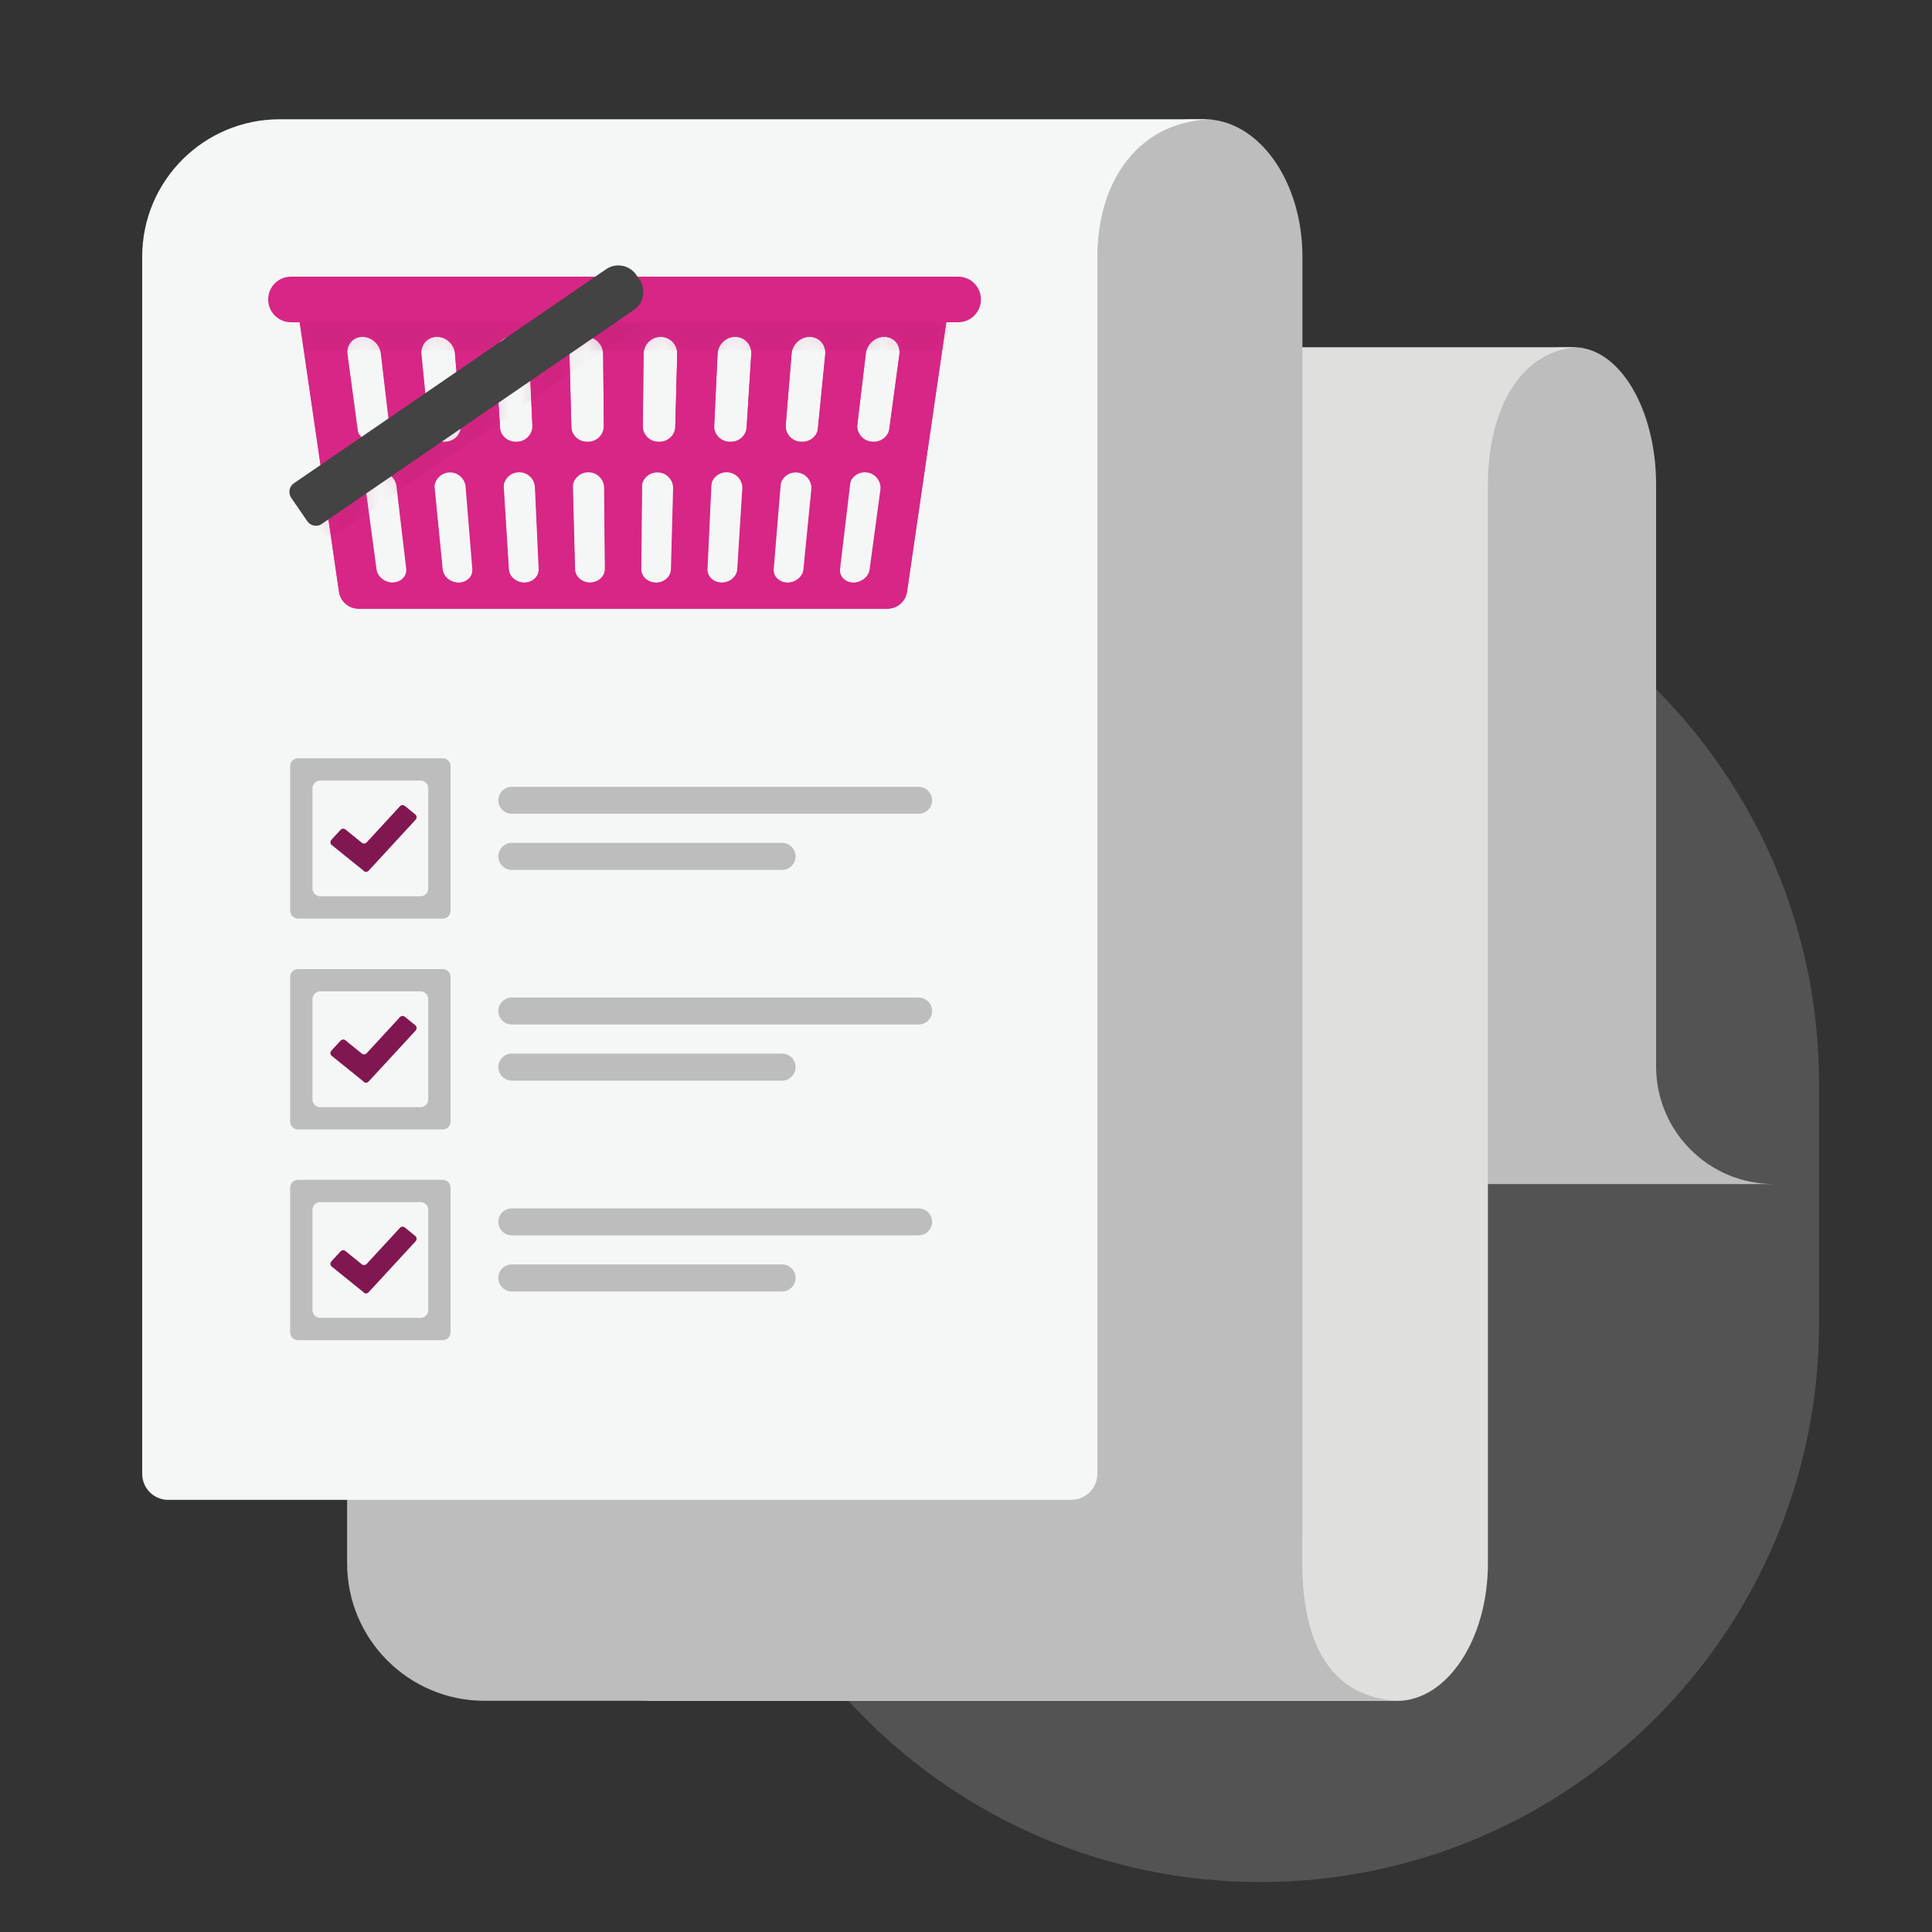 <svg xmlns="http://www.w3.org/2000/svg" width="150" height="150" viewBox="0 0 150 150" fill="none">
    <rect x="0" y="0" width="150" height="150" fill="#333333" stroke="none"/>
    <g style="mix-blend-mode:multiply" opacity="0.17">
        <path d="M141.23 84.13C141.23 60.172 121.808 40.75 97.85 40.75C73.892 40.75 54.47 60.172 54.47 84.13V102.74C54.47 126.698 73.892 146.12 97.85 146.12C121.808 146.12 141.23 126.698 141.23 102.74V84.13Z" fill="#F5F5F5" />
    </g>
    <path d="M137.71 91.93C132.67 91.93 128.58 87.84 128.58 82.8V43.88V37.63C128.58 31.74 125.72 26.96 122.19 26.96H121.31C117.78 26.96 111.99 31.74 111.99 37.63H84.16V75.35H66.44V91.93H137.68H137.71Z" fill="#BDBDBD" />
    <path d="M122.88 26.96H64.33C59.58 26.96 55.73 31.74 55.73 37.63V38.16H55.71V121.39C55.71 127.28 53.56 132.06 49.65 132.06H108.44C112.35 132.06 115.52 127.28 115.52 121.39V38.15V37.62C115.52 31.73 118.13 26.95 122.88 26.95V26.96Z" fill="#DFDFDE" />
    <path d="M101.11 121.39V119.24H101.12V19.93C101.12 14.04 97.71 9.26 93.49 9.26H92.44C88.23 9.26 81.32 14.04 81.32 19.93H48.1V57.65H26.95V121.38C26.95 127.27 31.73 132.05 37.62 132.05H109.01C103.12 132.05 101.11 127.27 101.11 121.38V121.39Z" fill="#BDBDBD" />
    <path d="M13.07 116.45H83.18C84.3 116.44 85.2 115.53 85.2 114.42V19.93C85.2 14.04 88.44 9.26 94.33 9.26H21.71C15.82 9.26 11.04 14.04 11.04 19.93V114.43C11.04 115.55 11.95 116.45 13.06 116.45H13.07Z" fill="#F5F6F6" />
    <path d="M22.87 22.26L26.32 45.94C26.43 46.7 27.08 47.26 27.85 47.26H68.89C69.66 47.26 70.31 46.7 70.42 45.94L73.87 22.26H22.87ZM30.51 45.24C29.87 45.24 29.3 44.77 29.23 44.19L26.98 27.48C26.9 26.75 27.43 26.15 28.16 26.15C28.89 26.15 29.53 26.75 29.6 27.48L31.58 44.19C31.63 44.77 31.15 45.24 30.51 45.24ZM35.62 45.24C34.98 45.24 34.42 44.77 34.37 44.19L32.72 27.48C32.66 26.75 33.21 26.15 33.94 26.15C34.67 26.15 35.3 26.75 35.34 27.48L36.71 44.19C36.75 44.77 36.26 45.24 35.61 45.24H35.62ZM40.73 45.24C40.09 45.24 39.54 44.77 39.51 44.19L38.47 27.48C38.43 26.75 39 26.15 39.72 26.15C40.44 26.15 41.06 26.75 41.09 27.48L41.85 44.19C41.87 44.77 41.37 45.24 40.72 45.24H40.73ZM45.84 45.24C45.2 45.24 44.66 44.77 44.65 44.19L44.21 27.48C44.2 26.75 44.77 26.15 45.5 26.15C46.23 26.15 46.82 26.75 46.83 27.48L46.99 44.19C46.99 44.77 46.48 45.24 45.83 45.24H45.84ZM52.14 44.19C52.13 44.77 51.6 45.24 50.95 45.24C50.3 45.24 49.79 44.77 49.79 44.19L49.96 27.48C49.96 26.75 50.56 26.15 51.29 26.15C52.02 26.15 52.6 26.75 52.58 27.48L52.13 44.19H52.14ZM57.28 44.19C57.25 44.77 56.71 45.24 56.06 45.24C55.42 45.24 54.91 44.77 54.93 44.19L55.71 27.48C55.74 26.75 56.35 26.15 57.08 26.15C57.81 26.15 58.37 26.75 58.33 27.48L57.28 44.19ZM62.42 44.19C62.38 44.77 61.82 45.24 61.17 45.24C60.52 45.24 60.03 44.77 60.07 44.19L61.45 27.48C61.5 26.75 62.13 26.15 62.85 26.15C63.57 26.15 64.12 26.75 64.07 27.48L62.41 44.19H62.42ZM69.83 27.48L67.57 44.19C67.51 44.77 66.94 45.24 66.29 45.24C65.64 45.24 65.17 44.77 65.22 44.19L67.21 27.48C67.28 26.75 67.92 26.15 68.65 26.15C69.38 26.15 69.91 26.75 69.83 27.48Z" fill="#D72685" />
    <path d="M22.87 22.26L26.32 45.94C26.43 46.7 27.08 47.26 27.85 47.26H68.89C69.66 47.26 70.31 46.7 70.42 45.94L73.87 22.26H22.87ZM68.66 26.15C69.39 26.15 69.92 26.75 69.84 27.48L69.06 33.24C68.98 33.84 68.46 34.29 67.86 34.29H67.78C67.05 34.29 66.49 33.65 66.57 32.93L67.22 27.48C67.29 26.75 67.93 26.15 68.66 26.15ZM62.87 26.15C63.6 26.15 64.14 26.75 64.09 27.48L63.52 33.2C63.46 33.82 62.94 34.29 62.31 34.29H62.22C61.51 34.29 60.95 33.68 61.01 32.98L61.46 27.48C61.51 26.75 62.14 26.15 62.86 26.15H62.87ZM57.08 26.15C57.81 26.15 58.37 26.75 58.33 27.48L57.97 33.15C57.93 33.79 57.4 34.29 56.76 34.29H56.66C55.97 34.29 55.41 33.71 55.45 33.02L55.71 27.48C55.74 26.75 56.35 26.15 57.08 26.15ZM51.29 26.15C52.02 26.15 52.6 26.75 52.58 27.48L52.43 33.11C52.41 33.77 51.87 34.29 51.22 34.29H51.12C50.44 34.29 49.9 33.74 49.91 33.06L49.97 27.48C49.97 26.75 50.57 26.15 51.3 26.15H51.29ZM45.5 26.15C46.23 26.15 46.82 26.75 46.83 27.48L46.88 33.06C46.88 33.74 46.34 34.29 45.67 34.29H45.57C44.91 34.29 44.37 33.77 44.36 33.11L44.21 27.48C44.2 26.75 44.77 26.15 45.5 26.15ZM39.71 26.15C40.44 26.15 41.05 26.75 41.08 27.48L41.33 33.02C41.36 33.71 40.81 34.29 40.12 34.29H40.02C39.38 34.29 38.85 33.79 38.81 33.15L38.46 27.48C38.42 26.75 38.99 26.15 39.71 26.15ZM33.92 26.15C34.65 26.15 35.28 26.75 35.32 27.48L35.77 32.98C35.83 33.69 35.27 34.29 34.56 34.29H34.47C33.85 34.29 33.32 33.82 33.26 33.19L32.7 27.48C32.64 26.75 33.19 26.15 33.92 26.15ZM28.13 26.15C28.86 26.15 29.5 26.75 29.57 27.48L30.21 32.93C30.3 33.65 29.73 34.29 29 34.29H28.92C28.31 34.29 27.8 33.84 27.72 33.24L26.94 27.48C26.86 26.75 27.39 26.15 28.12 26.15H28.13ZM30.48 45.23C29.84 45.23 29.27 44.76 29.2 44.18L28.37 38.05C28.27 37.32 28.84 36.67 29.57 36.67C30.19 36.67 30.7 37.13 30.78 37.74L31.54 44.17C31.59 44.75 31.11 45.22 30.47 45.22L30.48 45.23ZM35.59 45.23C34.95 45.23 34.39 44.76 34.34 44.18L33.73 38.01C33.66 37.3 34.22 36.68 34.94 36.68C35.57 36.68 36.1 37.17 36.15 37.8L36.67 44.19C36.71 44.77 36.22 45.24 35.57 45.24L35.59 45.23ZM40.7 45.23C40.06 45.23 39.51 44.76 39.48 44.18L39.09 37.96C39.05 37.26 39.6 36.67 40.3 36.67H40.32C40.97 36.67 41.5 37.18 41.53 37.83L41.82 44.18C41.84 44.76 41.34 45.23 40.69 45.23H40.7ZM45.81 45.23C45.17 45.23 44.63 44.76 44.62 44.18L44.46 37.92C44.44 37.24 44.99 36.67 45.67 36.67H45.69C46.36 36.67 46.9 37.21 46.9 37.87L46.96 44.17C46.96 44.75 46.45 45.22 45.8 45.22L45.81 45.23ZM50.92 45.23C50.28 45.23 49.76 44.76 49.76 44.18L49.82 37.88C49.82 37.21 50.37 36.68 51.03 36.68H51.05C51.73 36.68 52.28 37.24 52.26 37.93L52.09 44.19C52.08 44.77 51.55 45.24 50.9 45.24L50.92 45.23ZM56.03 45.23C55.39 45.23 54.88 44.76 54.9 44.18L55.19 37.83C55.22 37.18 55.75 36.67 56.4 36.67H56.42C57.12 36.67 57.68 37.26 57.63 37.96L57.24 44.18C57.21 44.76 56.67 45.23 56.02 45.23H56.03ZM61.14 45.23C60.5 45.23 60 44.76 60.04 44.18L60.57 37.79C60.62 37.16 61.15 36.68 61.78 36.68C62.5 36.68 63.06 37.3 62.99 38.01L62.38 44.18C62.34 44.76 61.78 45.23 61.13 45.23H61.14ZM66.25 45.23C65.61 45.23 65.13 44.76 65.18 44.18L65.94 37.74C66.01 37.13 66.53 36.67 67.15 36.67C67.89 36.67 68.45 37.32 68.35 38.05L67.52 44.18C67.46 44.76 66.89 45.23 66.24 45.23H66.25Z" fill="#D72685" />
    <mask
        id="mask0_592_3243"
        style="mask-type:luminance"
        maskUnits="userSpaceOnUse"
        x="22"
        y="22"
        width="52"
        height="26">
        <path d="M22.87 22.26L26.32 45.94C26.43 46.7 27.08 47.26 27.85 47.26H68.89C69.66 47.26 70.31 46.7 70.42 45.94L73.87 22.26H22.87ZM68.66 26.15C69.39 26.15 69.92 26.75 69.84 27.48L69.06 33.24C68.98 33.84 68.46 34.29 67.86 34.29H67.78C67.05 34.29 66.49 33.65 66.57 32.93L67.22 27.48C67.29 26.75 67.93 26.15 68.66 26.15ZM62.87 26.15C63.6 26.15 64.14 26.75 64.09 27.48L63.52 33.2C63.46 33.82 62.94 34.29 62.31 34.29H62.22C61.51 34.29 60.95 33.68 61.01 32.98L61.46 27.48C61.51 26.75 62.14 26.15 62.86 26.15H62.87ZM57.08 26.15C57.81 26.15 58.37 26.75 58.33 27.48L57.97 33.15C57.93 33.79 57.4 34.29 56.76 34.29H56.66C55.97 34.29 55.41 33.71 55.45 33.02L55.71 27.48C55.74 26.75 56.35 26.15 57.08 26.15ZM51.29 26.15C52.02 26.15 52.6 26.75 52.58 27.48L52.43 33.11C52.41 33.77 51.87 34.29 51.22 34.29H51.12C50.44 34.29 49.9 33.74 49.91 33.06L49.97 27.48C49.97 26.75 50.57 26.15 51.3 26.15H51.29ZM45.5 26.15C46.23 26.15 46.82 26.75 46.83 27.48L46.88 33.06C46.88 33.74 46.34 34.29 45.67 34.29H45.57C44.91 34.29 44.37 33.77 44.36 33.11L44.21 27.48C44.2 26.75 44.77 26.15 45.5 26.15ZM39.71 26.15C40.44 26.15 41.05 26.75 41.08 27.48L41.33 33.02C41.36 33.71 40.81 34.29 40.12 34.29H40.02C39.38 34.29 38.85 33.79 38.81 33.15L38.46 27.48C38.42 26.75 38.99 26.15 39.71 26.15ZM33.92 26.15C34.65 26.15 35.28 26.75 35.32 27.48L35.77 32.98C35.83 33.69 35.27 34.29 34.56 34.29H34.47C33.85 34.29 33.32 33.82 33.26 33.19L32.7 27.48C32.64 26.75 33.19 26.15 33.92 26.15ZM28.13 26.15C28.86 26.15 29.5 26.75 29.57 27.48L30.21 32.93C30.3 33.65 29.73 34.29 29 34.29H28.92C28.31 34.29 27.8 33.84 27.72 33.24L26.94 27.48C26.86 26.75 27.39 26.15 28.12 26.15H28.13ZM30.48 45.23C29.84 45.23 29.27 44.76 29.2 44.18L28.37 38.05C28.27 37.32 28.84 36.67 29.57 36.67C30.19 36.67 30.7 37.13 30.78 37.74L31.54 44.17C31.59 44.75 31.11 45.22 30.47 45.22L30.48 45.23ZM35.59 45.23C34.95 45.23 34.39 44.76 34.34 44.18L33.73 38.01C33.66 37.3 34.22 36.68 34.94 36.68C35.57 36.68 36.1 37.17 36.15 37.8L36.67 44.19C36.71 44.77 36.22 45.24 35.57 45.24L35.59 45.23ZM40.7 45.23C40.06 45.23 39.51 44.76 39.48 44.18L39.09 37.96C39.05 37.26 39.6 36.67 40.3 36.67H40.32C40.97 36.67 41.5 37.18 41.53 37.83L41.82 44.18C41.84 44.76 41.34 45.23 40.69 45.23H40.7ZM45.81 45.23C45.17 45.23 44.63 44.76 44.62 44.18L44.46 37.92C44.44 37.24 44.99 36.67 45.67 36.67H45.69C46.36 36.67 46.9 37.21 46.9 37.87L46.96 44.17C46.96 44.75 46.45 45.22 45.8 45.22L45.81 45.23ZM50.92 45.23C50.28 45.23 49.76 44.76 49.76 44.18L49.82 37.88C49.82 37.21 50.37 36.68 51.03 36.68H51.05C51.73 36.68 52.28 37.24 52.26 37.93L52.09 44.19C52.08 44.77 51.55 45.24 50.9 45.24L50.92 45.23ZM56.03 45.23C55.39 45.23 54.88 44.76 54.9 44.18L55.19 37.83C55.22 37.18 55.75 36.67 56.4 36.67H56.42C57.12 36.67 57.68 37.26 57.63 37.96L57.24 44.18C57.21 44.76 56.67 45.23 56.02 45.23H56.03ZM61.14 45.23C60.5 45.23 60 44.76 60.04 44.18L60.57 37.79C60.62 37.16 61.15 36.68 61.78 36.68C62.5 36.68 63.06 37.3 62.99 38.01L62.38 44.18C62.34 44.76 61.78 45.23 61.13 45.23H61.14ZM66.25 45.23C65.61 45.23 65.13 44.76 65.18 44.18L65.94 37.74C66.01 37.13 66.53 36.67 67.15 36.67C67.89 36.67 68.45 37.32 68.35 38.05L67.52 44.18C67.46 44.76 66.89 45.23 66.24 45.23H66.25Z" fill="white" />
    </mask>
    <g mask="url(#mask0_592_3243)">
        <g style="mix-blend-mode:multiply" opacity="0.15">
            <path d="M26.01 41.51L50.57 24.68C51.22 24.23 51.39 23.34 50.94 22.69C50.49 22.04 49.6 21.87 48.95 22.32L24.39 39.15C24.08 39.36 24 39.79 24.21 40.11L25.05 41.33C25.26 41.64 25.69 41.72 26.01 41.51Z" fill="#AC1E6A" />
        </g>
        <g style="mix-blend-mode:multiply" opacity="0.15">
            <path d="M73.29 27.19H23.56L23.05 24.13H73.93L73.29 27.19Z" fill="#AC1E6A" />
        </g>
    </g>
    <path d="M74.39 25.02H22.59C21.61 25.02 20.82 24.23 20.82 23.25C20.82 22.27 21.61 21.48 22.59 21.48H74.39C75.37 21.48 76.16 22.27 76.16 23.25C76.16 24.23 75.37 25.02 74.39 25.02Z" fill="#D72685" />
    <path d="M24.98 40.68L49.22 24.06C49.99 23.53 50.18 22.48 49.66 21.72L49.4 21.34C48.87 20.57 47.82 20.38 47.06 20.9L22.82 37.52C22.45 37.77 22.36 38.28 22.61 38.65L23.86 40.47C24.11 40.84 24.62 40.93 24.99 40.68H24.98Z" fill="#434343" />
    <path d="M60.72 67.54H39.74C39.16 67.54 38.69 67.07 38.69 66.49C38.69 65.91 39.16 65.44 39.74 65.44H60.72C61.3 65.44 61.77 65.91 61.77 66.49C61.77 67.07 61.3 67.54 60.72 67.54Z" fill="#BDBDBD" />
    <path d="M71.32 61.09H39.74C39.16 61.09 38.69 61.558 38.69 62.135C38.69 62.712 39.16 63.18 39.74 63.18H71.32C71.9 63.18 72.37 62.712 72.37 62.135C72.37 61.558 71.9 61.09 71.32 61.09Z" fill="#BDBDBD" />
    <path d="M34.37 71.32H23.14C22.8 71.32 22.53 71.05 22.53 70.71V59.48C22.53 59.14 22.8 58.87 23.14 58.87H34.37C34.71 58.87 34.98 59.14 34.98 59.48V70.71C34.98 71.05 34.71 71.32 34.37 71.32ZM24.87 69.59H32.64C32.98 69.59 33.25 69.32 33.25 68.98V61.21C33.25 60.87 32.98 60.6 32.64 60.6H24.87C24.53 60.6 24.26 60.87 24.26 61.21V68.98C24.26 69.32 24.53 69.59 24.87 69.59Z" fill="#BDBDBD" />
    <path d="M28.25 67.62L25.76 65.61C25.63 65.51 25.62 65.32 25.73 65.2L26.44 64.43C26.54 64.32 26.71 64.31 26.82 64.4L28.09 65.43C28.2 65.52 28.37 65.51 28.47 65.4L31.05 62.6C31.15 62.49 31.32 62.48 31.43 62.57L32.24 63.23C32.37 63.33 32.38 63.52 32.27 63.64L28.62 67.6C28.52 67.71 28.35 67.72 28.24 67.63L28.25 67.62Z" fill="#811750" />
    <path d="M60.72 83.9H39.74C39.16 83.9 38.69 83.43 38.69 82.85C38.69 82.27 39.16 81.8 39.74 81.8H60.72C61.3 81.8 61.77 82.27 61.77 82.85C61.77 83.43 61.3 83.9 60.72 83.9Z" fill="#BDBDBD" />
    <path d="M71.32 77.45H39.74C39.16 77.45 38.69 77.918 38.69 78.495C38.69 79.072 39.16 79.54 39.74 79.54H71.32C71.9 79.54 72.37 79.072 72.37 78.495C72.37 77.918 71.9 77.45 71.32 77.45Z" fill="#BDBDBD" />
    <path d="M34.37 87.69H23.14C22.8 87.69 22.53 87.42 22.53 87.08V75.85C22.53 75.51 22.8 75.24 23.14 75.24H34.37C34.71 75.24 34.98 75.51 34.98 75.85V87.08C34.98 87.42 34.71 87.69 34.37 87.69ZM24.87 85.96H32.64C32.98 85.96 33.25 85.69 33.25 85.35V77.58C33.25 77.24 32.98 76.97 32.64 76.97H24.87C24.53 76.97 24.26 77.24 24.26 77.58V85.35C24.26 85.69 24.53 85.96 24.87 85.96Z" fill="#BDBDBD" />
    <path d="M28.25 83.99L25.76 81.98C25.63 81.88 25.62 81.69 25.73 81.57L26.44 80.8C26.54 80.69 26.71 80.68 26.82 80.77L28.09 81.8C28.2 81.89 28.37 81.88 28.47 81.77L31.05 78.97C31.15 78.86 31.32 78.85 31.43 78.94L32.24 79.6C32.37 79.7 32.38 79.89 32.27 80.01L28.62 83.97C28.52 84.08 28.35 84.09 28.24 84L28.25 83.99Z" fill="#811750" />
    <path d="M60.72 100.27H39.74C39.16 100.27 38.69 99.8 38.69 99.22C38.69 98.64 39.16 98.17 39.74 98.17H60.72C61.3 98.17 61.77 98.64 61.77 99.22C61.77 99.8 61.3 100.27 60.72 100.27Z" fill="#BDBDBD" />
    <path d="M71.32 93.82H39.74C39.16 93.82 38.69 94.288 38.69 94.865C38.69 95.442 39.16 95.91 39.74 95.91H71.32C71.9 95.91 72.37 95.442 72.37 94.865C72.37 94.288 71.9 93.82 71.32 93.82Z" fill="#BDBDBD" />
    <path d="M34.37 104.05H23.14C22.8 104.05 22.53 103.78 22.53 103.44V92.21C22.53 91.87 22.8 91.6 23.14 91.6H34.37C34.71 91.6 34.98 91.87 34.98 92.21V103.44C34.98 103.78 34.71 104.05 34.37 104.05ZM24.87 102.32H32.64C32.98 102.32 33.25 102.05 33.25 101.71V93.94C33.25 93.6 32.98 93.33 32.64 93.33H24.87C24.53 93.33 24.26 93.6 24.26 93.94V101.71C24.26 102.05 24.53 102.32 24.87 102.32Z" fill="#BDBDBD" />
    <path d="M28.25 100.35L25.76 98.34C25.63 98.24 25.62 98.05 25.73 97.93L26.44 97.16C26.54 97.05 26.71 97.04 26.82 97.13L28.09 98.16C28.2 98.25 28.37 98.24 28.47 98.13L31.05 95.33C31.15 95.22 31.32 95.21 31.43 95.3L32.24 95.96C32.37 96.06 32.38 96.25 32.27 96.37L28.62 100.33C28.52 100.44 28.35 100.45 28.24 100.36L28.25 100.35Z" fill="#811750" />
</svg>

